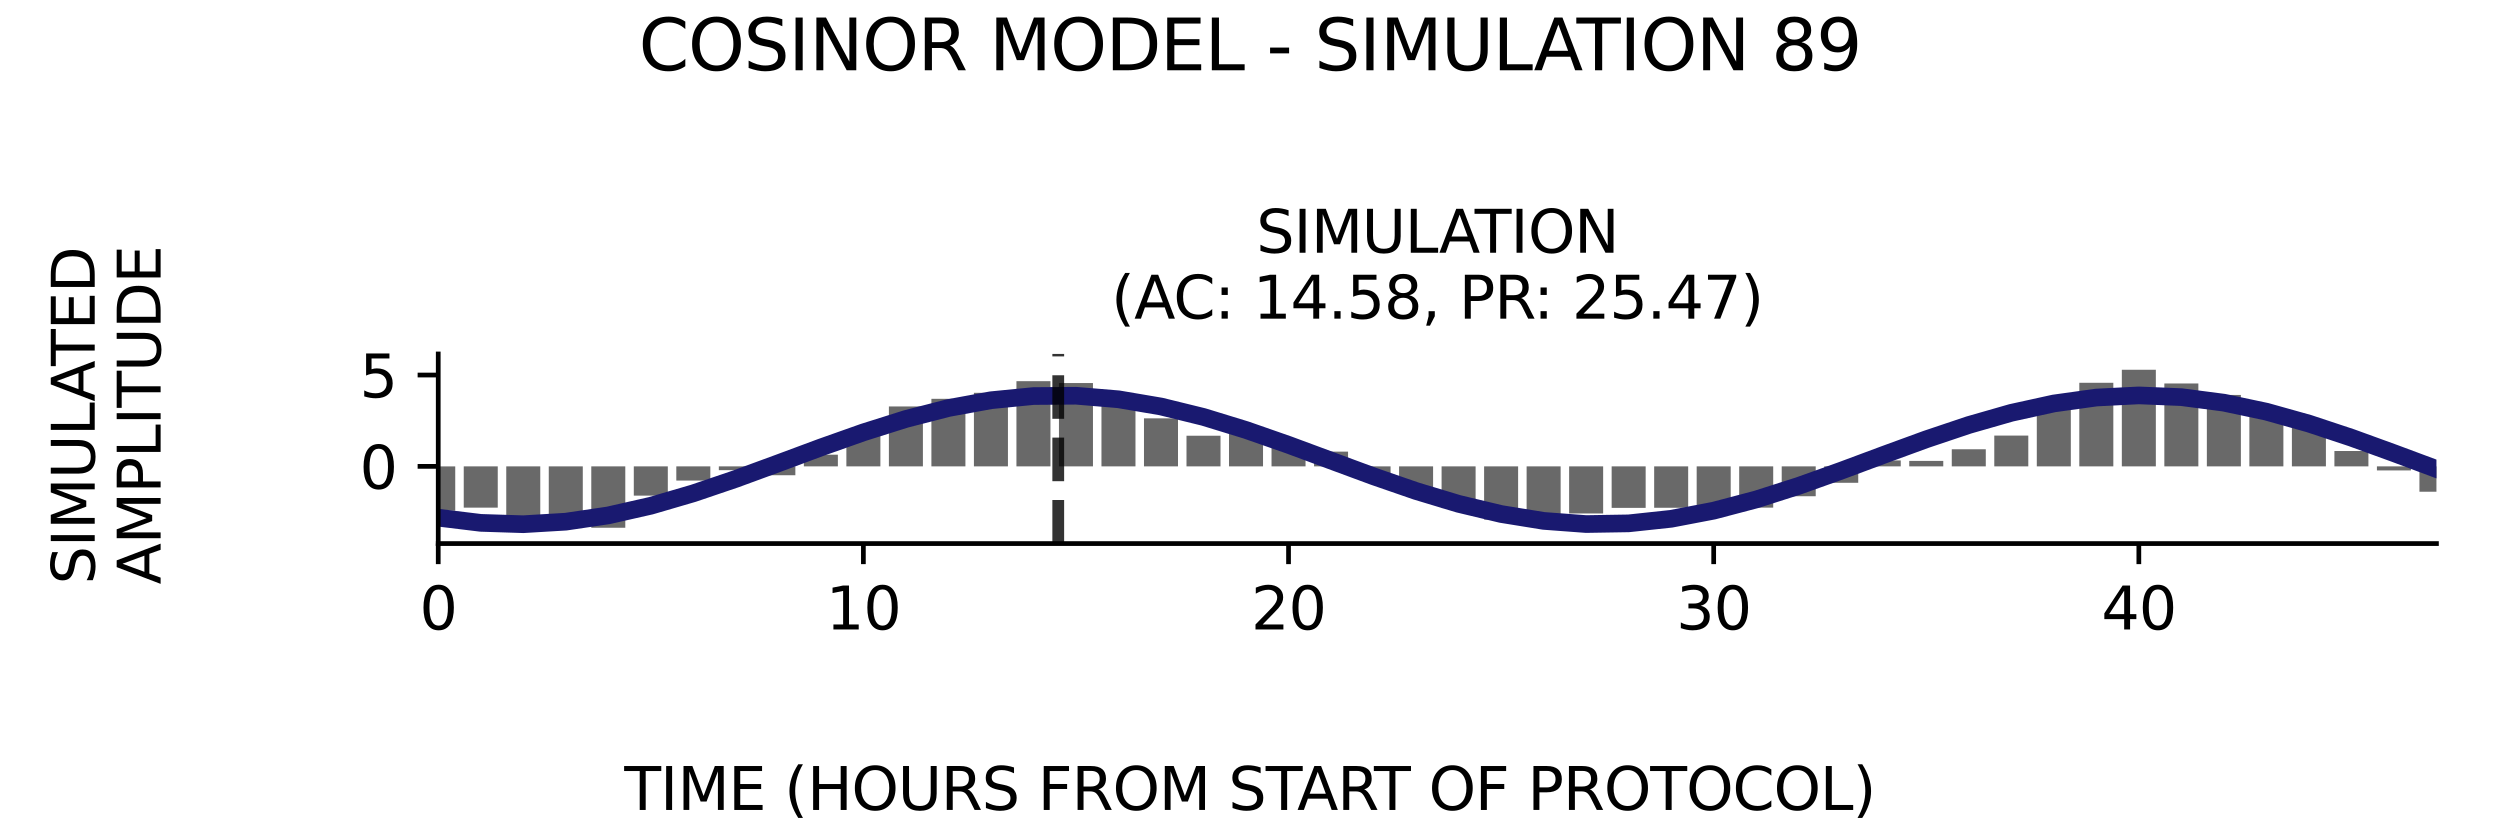 <?xml version="1.0" encoding="utf-8" standalone="no"?>
<!DOCTYPE svg PUBLIC "-//W3C//DTD SVG 1.1//EN"
  "http://www.w3.org/Graphics/SVG/1.1/DTD/svg11.dtd">
<svg xmlns:xlink="http://www.w3.org/1999/xlink" width="424.8pt" height="141.12pt" viewBox="0 0 424.8 141.12" xmlns="http://www.w3.org/2000/svg" version="1.1">
 <defs>
  <style type="text/css">*{stroke-linejoin: round; stroke-linecap: butt}</style>
 </defs>
 <g id="figure_1">
  <g id="patch_1">
   <path d="M 0 141.12 
L 424.8 141.12 
L 424.8 0 
L 0 0 
z
" style="fill: #ffffff"/>
  </g>
  <g id="axes_1">
   <g id="patch_2">
    <path d="M 74.464 92.36 
L 414 92.36 
L 414 60.144 
L 74.464 60.144 
z
" style="fill: #ffffff"/>
   </g>
   <g id="patch_3">
    <path d="M 71.574 79.246 
L 77.354 79.246 
L 77.354 86.787 
L 71.574 86.787 
z
" clip-path="url(#pd2a2e67497)" style="fill: #696969"/>
   </g>
   <g id="patch_4">
    <path d="M 78.799 79.246 
L 84.578 79.246 
L 84.578 86.259 
L 78.799 86.259 
z
" clip-path="url(#pd2a2e67497)" style="fill: #696969"/>
   </g>
   <g id="patch_5">
    <path d="M 86.023 79.246 
L 91.802 79.246 
L 91.802 88.291 
L 86.023 88.291 
z
" clip-path="url(#pd2a2e67497)" style="fill: #696969"/>
   </g>
   <g id="patch_6">
    <path d="M 93.247 79.246 
L 99.026 79.246 
L 99.026 89.593 
L 93.247 89.593 
z
" clip-path="url(#pd2a2e67497)" style="fill: #696969"/>
   </g>
   <g id="patch_7">
    <path d="M 100.471 79.246 
L 106.25 79.246 
L 106.25 89.675 
L 100.471 89.675 
z
" clip-path="url(#pd2a2e67497)" style="fill: #696969"/>
   </g>
   <g id="patch_8">
    <path d="M 107.695 79.246 
L 113.475 79.246 
L 113.475 84.218 
L 107.695 84.218 
z
" clip-path="url(#pd2a2e67497)" style="fill: #696969"/>
   </g>
   <g id="patch_9">
    <path d="M 114.919 79.246 
L 120.699 79.246 
L 120.699 81.658 
L 114.919 81.658 
z
" clip-path="url(#pd2a2e67497)" style="fill: #696969"/>
   </g>
   <g id="patch_10">
    <path d="M 122.144 79.246 
L 127.923 79.246 
L 127.923 79.89 
L 122.144 79.89 
z
" clip-path="url(#pd2a2e67497)" style="fill: #696969"/>
   </g>
   <g id="patch_11">
    <path d="M 129.368 79.246 
L 135.147 79.246 
L 135.147 80.753 
L 129.368 80.753 
z
" clip-path="url(#pd2a2e67497)" style="fill: #696969"/>
   </g>
   <g id="patch_12">
    <path d="M 136.592 79.246 
L 142.371 79.246 
L 142.371 77.262 
L 136.592 77.262 
z
" clip-path="url(#pd2a2e67497)" style="fill: #696969"/>
   </g>
   <g id="patch_13">
    <path d="M 143.816 79.246 
L 149.595 79.246 
L 149.595 73.241 
L 143.816 73.241 
z
" clip-path="url(#pd2a2e67497)" style="fill: #696969"/>
   </g>
   <g id="patch_14">
    <path d="M 151.04 79.246 
L 156.82 79.246 
L 156.82 69.065 
L 151.04 69.065 
z
" clip-path="url(#pd2a2e67497)" style="fill: #696969"/>
   </g>
   <g id="patch_15">
    <path d="M 158.264 79.246 
L 164.044 79.246 
L 164.044 67.766 
L 158.264 67.766 
z
" clip-path="url(#pd2a2e67497)" style="fill: #696969"/>
   </g>
   <g id="patch_16">
    <path d="M 165.489 79.246 
L 171.268 79.246 
L 171.268 66.746 
L 165.489 66.746 
z
" clip-path="url(#pd2a2e67497)" style="fill: #696969"/>
   </g>
   <g id="patch_17">
    <path d="M 172.713 79.246 
L 178.492 79.246 
L 178.492 64.77 
L 172.713 64.77 
z
" clip-path="url(#pd2a2e67497)" style="fill: #696969"/>
   </g>
   <g id="patch_18">
    <path d="M 179.937 79.246 
L 185.716 79.246 
L 185.716 65.087 
L 179.937 65.087 
z
" clip-path="url(#pd2a2e67497)" style="fill: #696969"/>
   </g>
   <g id="patch_19">
    <path d="M 187.161 79.246 
L 192.94 79.246 
L 192.94 67.375 
L 187.161 67.375 
z
" clip-path="url(#pd2a2e67497)" style="fill: #696969"/>
   </g>
   <g id="patch_20">
    <path d="M 194.385 79.246 
L 200.165 79.246 
L 200.165 71.084 
L 194.385 71.084 
z
" clip-path="url(#pd2a2e67497)" style="fill: #696969"/>
   </g>
   <g id="patch_21">
    <path d="M 201.609 79.246 
L 207.389 79.246 
L 207.389 74.039 
L 201.609 74.039 
z
" clip-path="url(#pd2a2e67497)" style="fill: #696969"/>
   </g>
   <g id="patch_22">
    <path d="M 208.834 79.246 
L 214.613 79.246 
L 214.613 73.332 
L 208.834 73.332 
z
" clip-path="url(#pd2a2e67497)" style="fill: #696969"/>
   </g>
   <g id="patch_23">
    <path d="M 216.058 79.246 
L 221.837 79.246 
L 221.837 75.144 
L 216.058 75.144 
z
" clip-path="url(#pd2a2e67497)" style="fill: #696969"/>
   </g>
   <g id="patch_24">
    <path d="M 223.282 79.246 
L 229.061 79.246 
L 229.061 76.741 
L 223.282 76.741 
z
" clip-path="url(#pd2a2e67497)" style="fill: #696969"/>
   </g>
   <g id="patch_25">
    <path d="M 230.506 79.246 
L 236.285 79.246 
L 236.285 81.08 
L 230.506 81.08 
z
" clip-path="url(#pd2a2e67497)" style="fill: #696969"/>
   </g>
   <g id="patch_26">
    <path d="M 237.73 79.246 
L 243.51 79.246 
L 243.51 83.562 
L 237.73 83.562 
z
" clip-path="url(#pd2a2e67497)" style="fill: #696969"/>
   </g>
   <g id="patch_27">
    <path d="M 244.954 79.246 
L 250.734 79.246 
L 250.734 86.333 
L 244.954 86.333 
z
" clip-path="url(#pd2a2e67497)" style="fill: #696969"/>
   </g>
   <g id="patch_28">
    <path d="M 252.179 79.246 
L 257.958 79.246 
L 257.958 88.295 
L 252.179 88.295 
z
" clip-path="url(#pd2a2e67497)" style="fill: #696969"/>
   </g>
   <g id="patch_29">
    <path d="M 259.403 79.246 
L 265.182 79.246 
L 265.182 87.789 
L 259.403 87.789 
z
" clip-path="url(#pd2a2e67497)" style="fill: #696969"/>
   </g>
   <g id="patch_30">
    <path d="M 266.627 79.246 
L 272.406 79.246 
L 272.406 87.249 
L 266.627 87.249 
z
" clip-path="url(#pd2a2e67497)" style="fill: #696969"/>
   </g>
   <g id="patch_31">
    <path d="M 273.851 79.246 
L 279.63 79.246 
L 279.63 86.298 
L 273.851 86.298 
z
" clip-path="url(#pd2a2e67497)" style="fill: #696969"/>
   </g>
   <g id="patch_32">
    <path d="M 281.075 79.246 
L 286.855 79.246 
L 286.855 86.281 
L 281.075 86.281 
z
" clip-path="url(#pd2a2e67497)" style="fill: #696969"/>
   </g>
   <g id="patch_33">
    <path d="M 288.299 79.246 
L 294.079 79.246 
L 294.079 86.072 
L 288.299 86.072 
z
" clip-path="url(#pd2a2e67497)" style="fill: #696969"/>
   </g>
   <g id="patch_34">
    <path d="M 295.524 79.246 
L 301.303 79.246 
L 301.303 86.257 
L 295.524 86.257 
z
" clip-path="url(#pd2a2e67497)" style="fill: #696969"/>
   </g>
   <g id="patch_35">
    <path d="M 302.748 79.246 
L 308.527 79.246 
L 308.527 84.321 
L 302.748 84.321 
z
" clip-path="url(#pd2a2e67497)" style="fill: #696969"/>
   </g>
   <g id="patch_36">
    <path d="M 309.972 79.246 
L 315.751 79.246 
L 315.751 82.036 
L 309.972 82.036 
z
" clip-path="url(#pd2a2e67497)" style="fill: #696969"/>
   </g>
   <g id="patch_37">
    <path d="M 317.196 79.246 
L 322.975 79.246 
L 322.975 78.237 
L 317.196 78.237 
z
" clip-path="url(#pd2a2e67497)" style="fill: #696969"/>
   </g>
   <g id="patch_38">
    <path d="M 324.42 79.246 
L 330.2 79.246 
L 330.2 78.317 
L 324.42 78.317 
z
" clip-path="url(#pd2a2e67497)" style="fill: #696969"/>
   </g>
   <g id="patch_39">
    <path d="M 331.644 79.246 
L 337.424 79.246 
L 337.424 76.34 
L 331.644 76.34 
z
" clip-path="url(#pd2a2e67497)" style="fill: #696969"/>
   </g>
   <g id="patch_40">
    <path d="M 338.869 79.246 
L 344.648 79.246 
L 344.648 74.014 
L 338.869 74.014 
z
" clip-path="url(#pd2a2e67497)" style="fill: #696969"/>
   </g>
   <g id="patch_41">
    <path d="M 346.093 79.246 
L 351.872 79.246 
L 351.872 68.228 
L 346.093 68.228 
z
" clip-path="url(#pd2a2e67497)" style="fill: #696969"/>
   </g>
   <g id="patch_42">
    <path d="M 353.317 79.246 
L 359.096 79.246 
L 359.096 65.042 
L 353.317 65.042 
z
" clip-path="url(#pd2a2e67497)" style="fill: #696969"/>
   </g>
   <g id="patch_43">
    <path d="M 360.541 79.246 
L 366.32 79.246 
L 366.32 62.829 
L 360.541 62.829 
z
" clip-path="url(#pd2a2e67497)" style="fill: #696969"/>
   </g>
   <g id="patch_44">
    <path d="M 367.765 79.246 
L 373.545 79.246 
L 373.545 65.16 
L 367.765 65.16 
z
" clip-path="url(#pd2a2e67497)" style="fill: #696969"/>
   </g>
   <g id="patch_45">
    <path d="M 374.989 79.246 
L 380.769 79.246 
L 380.769 67.11 
L 374.989 67.11 
z
" clip-path="url(#pd2a2e67497)" style="fill: #696969"/>
   </g>
   <g id="patch_46">
    <path d="M 382.214 79.246 
L 387.993 79.246 
L 387.993 70.489 
L 382.214 70.489 
z
" clip-path="url(#pd2a2e67497)" style="fill: #696969"/>
   </g>
   <g id="patch_47">
    <path d="M 389.438 79.246 
L 395.217 79.246 
L 395.217 71.617 
L 389.438 71.617 
z
" clip-path="url(#pd2a2e67497)" style="fill: #696969"/>
   </g>
   <g id="patch_48">
    <path d="M 396.662 79.246 
L 402.441 79.246 
L 402.441 76.636 
L 396.662 76.636 
z
" clip-path="url(#pd2a2e67497)" style="fill: #696969"/>
   </g>
   <g id="patch_49">
    <path d="M 403.886 79.246 
L 409.665 79.246 
L 409.665 79.935 
L 403.886 79.935 
z
" clip-path="url(#pd2a2e67497)" style="fill: #696969"/>
   </g>
   <g id="patch_50">
    <path d="M 411.11 79.246 
L 416.89 79.246 
L 416.89 83.552 
L 411.11 83.552 
z
" clip-path="url(#pd2a2e67497)" style="fill: #696969"/>
   </g>
   <g id="matplotlib.axis_1">
    <g id="xtick_1">
     <g id="line2d_1">
      <defs>
       <path id="m95b8d2ab31" d="M 0 0 
L 0 3.5 
" style="stroke: #000000; stroke-width: 0.8"/>
      </defs>
      <g>
       <use xlink:href="#m95b8d2ab31" x="74.464" y="92.36" style="stroke: #000000; stroke-width: 0.8"/>
      </g>
     </g>
     <g id="text_1">
      <!-- 0 -->
      <g transform="translate(71.283 106.958) scale(0.1 -0.1)">
       <defs>
        <path id="DejaVuSans-30" d="M 2034 4250 
Q 1547 4250 1301 3770 
Q 1056 3291 1056 2328 
Q 1056 1369 1301 889 
Q 1547 409 2034 409 
Q 2525 409 2770 889 
Q 3016 1369 3016 2328 
Q 3016 3291 2770 3770 
Q 2525 4250 2034 4250 
z
M 2034 4750 
Q 2819 4750 3233 4129 
Q 3647 3509 3647 2328 
Q 3647 1150 3233 529 
Q 2819 -91 2034 -91 
Q 1250 -91 836 529 
Q 422 1150 422 2328 
Q 422 3509 836 4129 
Q 1250 4750 2034 4750 
z
" transform="scale(0.016)"/>
       </defs>
       <use xlink:href="#DejaVuSans-30"/>
      </g>
     </g>
    </g>
    <g id="xtick_2">
     <g id="line2d_2">
      <g>
       <use xlink:href="#m95b8d2ab31" x="146.706" y="92.36" style="stroke: #000000; stroke-width: 0.8"/>
      </g>
     </g>
     <g id="text_2">
      <!-- 10 -->
      <g transform="translate(140.343 106.958) scale(0.1 -0.1)">
       <defs>
        <path id="DejaVuSans-31" d="M 794 531 
L 1825 531 
L 1825 4091 
L 703 3866 
L 703 4441 
L 1819 4666 
L 2450 4666 
L 2450 531 
L 3481 531 
L 3481 0 
L 794 0 
L 794 531 
z
" transform="scale(0.016)"/>
       </defs>
       <use xlink:href="#DejaVuSans-31"/>
       <use xlink:href="#DejaVuSans-30" x="63.623"/>
      </g>
     </g>
    </g>
    <g id="xtick_3">
     <g id="line2d_3">
      <g>
       <use xlink:href="#m95b8d2ab31" x="218.947" y="92.36" style="stroke: #000000; stroke-width: 0.8"/>
      </g>
     </g>
     <g id="text_3">
      <!-- 20 -->
      <g transform="translate(212.585 106.958) scale(0.1 -0.1)">
       <defs>
        <path id="DejaVuSans-32" d="M 1228 531 
L 3431 531 
L 3431 0 
L 469 0 
L 469 531 
Q 828 903 1448 1529 
Q 2069 2156 2228 2338 
Q 2531 2678 2651 2914 
Q 2772 3150 2772 3378 
Q 2772 3750 2511 3984 
Q 2250 4219 1831 4219 
Q 1534 4219 1204 4116 
Q 875 4013 500 3803 
L 500 4441 
Q 881 4594 1212 4672 
Q 1544 4750 1819 4750 
Q 2544 4750 2975 4387 
Q 3406 4025 3406 3419 
Q 3406 3131 3298 2873 
Q 3191 2616 2906 2266 
Q 2828 2175 2409 1742 
Q 1991 1309 1228 531 
z
" transform="scale(0.016)"/>
       </defs>
       <use xlink:href="#DejaVuSans-32"/>
       <use xlink:href="#DejaVuSans-30" x="63.623"/>
      </g>
     </g>
    </g>
    <g id="xtick_4">
     <g id="line2d_4">
      <g>
       <use xlink:href="#m95b8d2ab31" x="291.189" y="92.36" style="stroke: #000000; stroke-width: 0.8"/>
      </g>
     </g>
     <g id="text_4">
      <!-- 30 -->
      <g transform="translate(284.827 106.958) scale(0.1 -0.1)">
       <defs>
        <path id="DejaVuSans-33" d="M 2597 2516 
Q 3050 2419 3304 2112 
Q 3559 1806 3559 1356 
Q 3559 666 3084 287 
Q 2609 -91 1734 -91 
Q 1441 -91 1130 -33 
Q 819 25 488 141 
L 488 750 
Q 750 597 1062 519 
Q 1375 441 1716 441 
Q 2309 441 2620 675 
Q 2931 909 2931 1356 
Q 2931 1769 2642 2001 
Q 2353 2234 1838 2234 
L 1294 2234 
L 1294 2753 
L 1863 2753 
Q 2328 2753 2575 2939 
Q 2822 3125 2822 3475 
Q 2822 3834 2567 4026 
Q 2313 4219 1838 4219 
Q 1578 4219 1281 4162 
Q 984 4106 628 3988 
L 628 4550 
Q 988 4650 1302 4700 
Q 1616 4750 1894 4750 
Q 2613 4750 3031 4423 
Q 3450 4097 3450 3541 
Q 3450 3153 3228 2886 
Q 3006 2619 2597 2516 
z
" transform="scale(0.016)"/>
       </defs>
       <use xlink:href="#DejaVuSans-33"/>
       <use xlink:href="#DejaVuSans-30" x="63.623"/>
      </g>
     </g>
    </g>
    <g id="xtick_5">
     <g id="line2d_5">
      <g>
       <use xlink:href="#m95b8d2ab31" x="363.431" y="92.36" style="stroke: #000000; stroke-width: 0.8"/>
      </g>
     </g>
     <g id="text_5">
      <!-- 40 -->
      <g transform="translate(357.068 106.958) scale(0.1 -0.1)">
       <defs>
        <path id="DejaVuSans-34" d="M 2419 4116 
L 825 1625 
L 2419 1625 
L 2419 4116 
z
M 2253 4666 
L 3047 4666 
L 3047 1625 
L 3713 1625 
L 3713 1100 
L 3047 1100 
L 3047 0 
L 2419 0 
L 2419 1100 
L 313 1100 
L 313 1709 
L 2253 4666 
z
" transform="scale(0.016)"/>
       </defs>
       <use xlink:href="#DejaVuSans-34"/>
       <use xlink:href="#DejaVuSans-30" x="63.623"/>
      </g>
     </g>
    </g>
   </g>
   <g id="matplotlib.axis_2">
    <g id="ytick_1">
     <g id="line2d_6">
      <defs>
       <path id="me4885317d8" d="M 0 0 
L -3.5 0 
" style="stroke: #000000; stroke-width: 0.8"/>
      </defs>
      <g>
       <use xlink:href="#me4885317d8" x="74.464" y="79.246" style="stroke: #000000; stroke-width: 0.8"/>
      </g>
     </g>
     <g id="text_6">
      <!-- 0 -->
      <g transform="translate(61.102 83.045) scale(0.1 -0.1)">
       <use xlink:href="#DejaVuSans-30"/>
      </g>
     </g>
    </g>
    <g id="ytick_2">
     <g id="line2d_7">
      <g>
       <use xlink:href="#me4885317d8" x="74.464" y="63.729" style="stroke: #000000; stroke-width: 0.8"/>
      </g>
     </g>
     <g id="text_7">
      <!-- 5 -->
      <g transform="translate(61.102 67.529) scale(0.1 -0.1)">
       <defs>
        <path id="DejaVuSans-35" d="M 691 4666 
L 3169 4666 
L 3169 4134 
L 1269 4134 
L 1269 2991 
Q 1406 3038 1543 3061 
Q 1681 3084 1819 3084 
Q 2600 3084 3056 2656 
Q 3513 2228 3513 1497 
Q 3513 744 3044 326 
Q 2575 -91 1722 -91 
Q 1428 -91 1123 -41 
Q 819 9 494 109 
L 494 744 
Q 775 591 1075 516 
Q 1375 441 1709 441 
Q 2250 441 2565 725 
Q 2881 1009 2881 1497 
Q 2881 1984 2565 2268 
Q 2250 2553 1709 2553 
Q 1456 2553 1204 2497 
Q 953 2441 691 2322 
L 691 4666 
z
" transform="scale(0.016)"/>
       </defs>
       <use xlink:href="#DejaVuSans-35"/>
      </g>
     </g>
    </g>
   </g>
   <g id="line2d_8">
    <path d="M 74.464 87.964 
L 81.688 88.844 
L 88.912 89.075 
L 96.137 88.644 
L 103.361 87.576 
L 110.585 85.937 
L 117.809 83.825 
L 125.033 81.369 
L 132.257 78.716 
L 139.482 76.029 
L 146.706 73.469 
L 153.93 71.191 
L 161.154 69.333 
L 168.378 68.009 
L 175.602 67.297 
L 182.827 67.242 
L 190.051 67.846 
L 197.275 69.073 
L 204.499 70.848 
L 211.723 73.065 
L 218.947 75.588 
L 226.172 78.266 
L 233.396 80.936 
L 240.62 83.435 
L 247.844 85.614 
L 255.068 87.34 
L 262.292 88.509 
L 269.517 89.049 
L 276.741 88.928 
L 283.965 88.154 
L 291.189 86.773 
L 298.413 84.869 
L 305.637 82.557 
L 312.862 79.977 
L 320.086 77.286 
L 327.31 74.646 
L 334.534 72.217 
L 341.758 70.146 
L 348.982 68.559 
L 356.207 67.552 
L 363.431 67.185 
L 370.655 67.481 
L 377.879 68.423 
L 385.103 69.952 
L 392.327 71.976 
L 399.552 74.374 
L 406.776 76.999 
L 414 79.692 
" clip-path="url(#pd2a2e67497)" style="fill: none; stroke: #191970; stroke-width: 3; stroke-linecap: square"/>
   </g>
   <g id="line2d_9">
    <path d="M 179.817 92.36 
L 179.817 60.144 
" clip-path="url(#pd2a2e67497)" style="fill: none; stroke-dasharray: 7.4,3.2; stroke-dashoffset: 0; stroke: #000000; stroke-opacity: 0.8; stroke-width: 2"/>
   </g>
   <g id="patch_51">
    <path d="M 74.464 92.36 
L 74.464 60.144 
" style="fill: none; stroke: #000000; stroke-width: 0.8; stroke-linejoin: miter; stroke-linecap: square"/>
   </g>
   <g id="patch_52">
    <path d="M 74.464 92.36 
L 414 92.36 
" style="fill: none; stroke: #000000; stroke-width: 0.8; stroke-linejoin: miter; stroke-linecap: square"/>
   </g>
   <g id="text_8">
    <!-- SIMULATION -->
    <g transform="translate(213.473 42.946) scale(0.1 -0.1)">
     <defs>
      <path id="DejaVuSans-53" d="M 3425 4513 
L 3425 3897 
Q 3066 4069 2747 4153 
Q 2428 4238 2131 4238 
Q 1616 4238 1336 4038 
Q 1056 3838 1056 3469 
Q 1056 3159 1242 3001 
Q 1428 2844 1947 2747 
L 2328 2669 
Q 3034 2534 3370 2195 
Q 3706 1856 3706 1288 
Q 3706 609 3251 259 
Q 2797 -91 1919 -91 
Q 1588 -91 1214 -16 
Q 841 59 441 206 
L 441 856 
Q 825 641 1194 531 
Q 1563 422 1919 422 
Q 2459 422 2753 634 
Q 3047 847 3047 1241 
Q 3047 1584 2836 1778 
Q 2625 1972 2144 2069 
L 1759 2144 
Q 1053 2284 737 2584 
Q 422 2884 422 3419 
Q 422 4038 858 4394 
Q 1294 4750 2059 4750 
Q 2388 4750 2728 4690 
Q 3069 4631 3425 4513 
z
" transform="scale(0.016)"/>
      <path id="DejaVuSans-49" d="M 628 4666 
L 1259 4666 
L 1259 0 
L 628 0 
L 628 4666 
z
" transform="scale(0.016)"/>
      <path id="DejaVuSans-4d" d="M 628 4666 
L 1569 4666 
L 2759 1491 
L 3956 4666 
L 4897 4666 
L 4897 0 
L 4281 0 
L 4281 4097 
L 3078 897 
L 2444 897 
L 1241 4097 
L 1241 0 
L 628 0 
L 628 4666 
z
" transform="scale(0.016)"/>
      <path id="DejaVuSans-55" d="M 556 4666 
L 1191 4666 
L 1191 1831 
Q 1191 1081 1462 751 
Q 1734 422 2344 422 
Q 2950 422 3222 751 
Q 3494 1081 3494 1831 
L 3494 4666 
L 4128 4666 
L 4128 1753 
Q 4128 841 3676 375 
Q 3225 -91 2344 -91 
Q 1459 -91 1007 375 
Q 556 841 556 1753 
L 556 4666 
z
" transform="scale(0.016)"/>
      <path id="DejaVuSans-4c" d="M 628 4666 
L 1259 4666 
L 1259 531 
L 3531 531 
L 3531 0 
L 628 0 
L 628 4666 
z
" transform="scale(0.016)"/>
      <path id="DejaVuSans-41" d="M 2188 4044 
L 1331 1722 
L 3047 1722 
L 2188 4044 
z
M 1831 4666 
L 2547 4666 
L 4325 0 
L 3669 0 
L 3244 1197 
L 1141 1197 
L 716 0 
L 50 0 
L 1831 4666 
z
" transform="scale(0.016)"/>
      <path id="DejaVuSans-54" d="M -19 4666 
L 3928 4666 
L 3928 4134 
L 2272 4134 
L 2272 0 
L 1638 0 
L 1638 4134 
L -19 4134 
L -19 4666 
z
" transform="scale(0.016)"/>
      <path id="DejaVuSans-4f" d="M 2522 4238 
Q 1834 4238 1429 3725 
Q 1025 3213 1025 2328 
Q 1025 1447 1429 934 
Q 1834 422 2522 422 
Q 3209 422 3611 934 
Q 4013 1447 4013 2328 
Q 4013 3213 3611 3725 
Q 3209 4238 2522 4238 
z
M 2522 4750 
Q 3503 4750 4090 4092 
Q 4678 3434 4678 2328 
Q 4678 1225 4090 567 
Q 3503 -91 2522 -91 
Q 1538 -91 948 565 
Q 359 1222 359 2328 
Q 359 3434 948 4092 
Q 1538 4750 2522 4750 
z
" transform="scale(0.016)"/>
      <path id="DejaVuSans-4e" d="M 628 4666 
L 1478 4666 
L 3547 763 
L 3547 4666 
L 4159 4666 
L 4159 0 
L 3309 0 
L 1241 3903 
L 1241 0 
L 628 0 
L 628 4666 
z
" transform="scale(0.016)"/>
     </defs>
     <use xlink:href="#DejaVuSans-53"/>
     <use xlink:href="#DejaVuSans-49" x="63.477"/>
     <use xlink:href="#DejaVuSans-4d" x="92.969"/>
     <use xlink:href="#DejaVuSans-55" x="179.248"/>
     <use xlink:href="#DejaVuSans-4c" x="252.441"/>
     <use xlink:href="#DejaVuSans-41" x="310.404"/>
     <use xlink:href="#DejaVuSans-54" x="371.062"/>
     <use xlink:href="#DejaVuSans-49" x="432.146"/>
     <use xlink:href="#DejaVuSans-4f" x="461.639"/>
     <use xlink:href="#DejaVuSans-4e" x="540.35"/>
    </g>
    <!-- (AC: 14.58, PR: 25.47) -->
    <g transform="translate(188.82 54.144) scale(0.1 -0.1)">
     <defs>
      <path id="DejaVuSans-28" d="M 1984 4856 
Q 1566 4138 1362 3434 
Q 1159 2731 1159 2009 
Q 1159 1288 1364 580 
Q 1569 -128 1984 -844 
L 1484 -844 
Q 1016 -109 783 600 
Q 550 1309 550 2009 
Q 550 2706 781 3412 
Q 1013 4119 1484 4856 
L 1984 4856 
z
" transform="scale(0.016)"/>
      <path id="DejaVuSans-43" d="M 4122 4306 
L 4122 3641 
Q 3803 3938 3442 4084 
Q 3081 4231 2675 4231 
Q 1875 4231 1450 3742 
Q 1025 3253 1025 2328 
Q 1025 1406 1450 917 
Q 1875 428 2675 428 
Q 3081 428 3442 575 
Q 3803 722 4122 1019 
L 4122 359 
Q 3791 134 3420 21 
Q 3050 -91 2638 -91 
Q 1578 -91 968 557 
Q 359 1206 359 2328 
Q 359 3453 968 4101 
Q 1578 4750 2638 4750 
Q 3056 4750 3426 4639 
Q 3797 4528 4122 4306 
z
" transform="scale(0.016)"/>
      <path id="DejaVuSans-3a" d="M 750 794 
L 1409 794 
L 1409 0 
L 750 0 
L 750 794 
z
M 750 3309 
L 1409 3309 
L 1409 2516 
L 750 2516 
L 750 3309 
z
" transform="scale(0.016)"/>
      <path id="DejaVuSans-20" transform="scale(0.016)"/>
      <path id="DejaVuSans-2e" d="M 684 794 
L 1344 794 
L 1344 0 
L 684 0 
L 684 794 
z
" transform="scale(0.016)"/>
      <path id="DejaVuSans-38" d="M 2034 2216 
Q 1584 2216 1326 1975 
Q 1069 1734 1069 1313 
Q 1069 891 1326 650 
Q 1584 409 2034 409 
Q 2484 409 2743 651 
Q 3003 894 3003 1313 
Q 3003 1734 2745 1975 
Q 2488 2216 2034 2216 
z
M 1403 2484 
Q 997 2584 770 2862 
Q 544 3141 544 3541 
Q 544 4100 942 4425 
Q 1341 4750 2034 4750 
Q 2731 4750 3128 4425 
Q 3525 4100 3525 3541 
Q 3525 3141 3298 2862 
Q 3072 2584 2669 2484 
Q 3125 2378 3379 2068 
Q 3634 1759 3634 1313 
Q 3634 634 3220 271 
Q 2806 -91 2034 -91 
Q 1263 -91 848 271 
Q 434 634 434 1313 
Q 434 1759 690 2068 
Q 947 2378 1403 2484 
z
M 1172 3481 
Q 1172 3119 1398 2916 
Q 1625 2713 2034 2713 
Q 2441 2713 2670 2916 
Q 2900 3119 2900 3481 
Q 2900 3844 2670 4047 
Q 2441 4250 2034 4250 
Q 1625 4250 1398 4047 
Q 1172 3844 1172 3481 
z
" transform="scale(0.016)"/>
      <path id="DejaVuSans-2c" d="M 750 794 
L 1409 794 
L 1409 256 
L 897 -744 
L 494 -744 
L 750 256 
L 750 794 
z
" transform="scale(0.016)"/>
      <path id="DejaVuSans-50" d="M 1259 4147 
L 1259 2394 
L 2053 2394 
Q 2494 2394 2734 2622 
Q 2975 2850 2975 3272 
Q 2975 3691 2734 3919 
Q 2494 4147 2053 4147 
L 1259 4147 
z
M 628 4666 
L 2053 4666 
Q 2838 4666 3239 4311 
Q 3641 3956 3641 3272 
Q 3641 2581 3239 2228 
Q 2838 1875 2053 1875 
L 1259 1875 
L 1259 0 
L 628 0 
L 628 4666 
z
" transform="scale(0.016)"/>
      <path id="DejaVuSans-52" d="M 2841 2188 
Q 3044 2119 3236 1894 
Q 3428 1669 3622 1275 
L 4263 0 
L 3584 0 
L 2988 1197 
Q 2756 1666 2539 1819 
Q 2322 1972 1947 1972 
L 1259 1972 
L 1259 0 
L 628 0 
L 628 4666 
L 2053 4666 
Q 2853 4666 3247 4331 
Q 3641 3997 3641 3322 
Q 3641 2881 3436 2590 
Q 3231 2300 2841 2188 
z
M 1259 4147 
L 1259 2491 
L 2053 2491 
Q 2509 2491 2742 2702 
Q 2975 2913 2975 3322 
Q 2975 3731 2742 3939 
Q 2509 4147 2053 4147 
L 1259 4147 
z
" transform="scale(0.016)"/>
      <path id="DejaVuSans-37" d="M 525 4666 
L 3525 4666 
L 3525 4397 
L 1831 0 
L 1172 0 
L 2766 4134 
L 525 4134 
L 525 4666 
z
" transform="scale(0.016)"/>
      <path id="DejaVuSans-29" d="M 513 4856 
L 1013 4856 
Q 1481 4119 1714 3412 
Q 1947 2706 1947 2009 
Q 1947 1309 1714 600 
Q 1481 -109 1013 -844 
L 513 -844 
Q 928 -128 1133 580 
Q 1338 1288 1338 2009 
Q 1338 2731 1133 3434 
Q 928 4138 513 4856 
z
" transform="scale(0.016)"/>
     </defs>
     <use xlink:href="#DejaVuSans-28"/>
     <use xlink:href="#DejaVuSans-41" x="39.014"/>
     <use xlink:href="#DejaVuSans-43" x="105.672"/>
     <use xlink:href="#DejaVuSans-3a" x="175.496"/>
     <use xlink:href="#DejaVuSans-20" x="209.188"/>
     <use xlink:href="#DejaVuSans-31" x="240.975"/>
     <use xlink:href="#DejaVuSans-34" x="304.598"/>
     <use xlink:href="#DejaVuSans-2e" x="368.221"/>
     <use xlink:href="#DejaVuSans-35" x="400.008"/>
     <use xlink:href="#DejaVuSans-38" x="463.631"/>
     <use xlink:href="#DejaVuSans-2c" x="527.254"/>
     <use xlink:href="#DejaVuSans-20" x="559.041"/>
     <use xlink:href="#DejaVuSans-50" x="590.828"/>
     <use xlink:href="#DejaVuSans-52" x="651.131"/>
     <use xlink:href="#DejaVuSans-3a" x="717.488"/>
     <use xlink:href="#DejaVuSans-20" x="751.18"/>
     <use xlink:href="#DejaVuSans-32" x="782.967"/>
     <use xlink:href="#DejaVuSans-35" x="846.59"/>
     <use xlink:href="#DejaVuSans-2e" x="910.213"/>
     <use xlink:href="#DejaVuSans-34" x="942"/>
     <use xlink:href="#DejaVuSans-37" x="1005.623"/>
     <use xlink:href="#DejaVuSans-29" x="1069.246"/>
    </g>
   </g>
  </g>
  <g id="text_9">
   <!-- COSINOR MODEL - SIMULATION 89 -->
   <g transform="translate(108.534 11.941) scale(0.12 -0.12)">
    <defs>
     <path id="DejaVuSans-44" d="M 1259 4147 
L 1259 519 
L 2022 519 
Q 2988 519 3436 956 
Q 3884 1394 3884 2338 
Q 3884 3275 3436 3711 
Q 2988 4147 2022 4147 
L 1259 4147 
z
M 628 4666 
L 1925 4666 
Q 3281 4666 3915 4102 
Q 4550 3538 4550 2338 
Q 4550 1131 3912 565 
Q 3275 0 1925 0 
L 628 0 
L 628 4666 
z
" transform="scale(0.016)"/>
     <path id="DejaVuSans-45" d="M 628 4666 
L 3578 4666 
L 3578 4134 
L 1259 4134 
L 1259 2753 
L 3481 2753 
L 3481 2222 
L 1259 2222 
L 1259 531 
L 3634 531 
L 3634 0 
L 628 0 
L 628 4666 
z
" transform="scale(0.016)"/>
     <path id="DejaVuSans-2d" d="M 313 2009 
L 1997 2009 
L 1997 1497 
L 313 1497 
L 313 2009 
z
" transform="scale(0.016)"/>
     <path id="DejaVuSans-39" d="M 703 97 
L 703 672 
Q 941 559 1184 500 
Q 1428 441 1663 441 
Q 2288 441 2617 861 
Q 2947 1281 2994 2138 
Q 2813 1869 2534 1725 
Q 2256 1581 1919 1581 
Q 1219 1581 811 2004 
Q 403 2428 403 3163 
Q 403 3881 828 4315 
Q 1253 4750 1959 4750 
Q 2769 4750 3195 4129 
Q 3622 3509 3622 2328 
Q 3622 1225 3098 567 
Q 2575 -91 1691 -91 
Q 1453 -91 1209 -44 
Q 966 3 703 97 
z
M 1959 2075 
Q 2384 2075 2632 2365 
Q 2881 2656 2881 3163 
Q 2881 3666 2632 3958 
Q 2384 4250 1959 4250 
Q 1534 4250 1286 3958 
Q 1038 3666 1038 3163 
Q 1038 2656 1286 2365 
Q 1534 2075 1959 2075 
z
" transform="scale(0.016)"/>
    </defs>
    <use xlink:href="#DejaVuSans-43"/>
    <use xlink:href="#DejaVuSans-4f" x="69.824"/>
    <use xlink:href="#DejaVuSans-53" x="148.535"/>
    <use xlink:href="#DejaVuSans-49" x="212.012"/>
    <use xlink:href="#DejaVuSans-4e" x="241.504"/>
    <use xlink:href="#DejaVuSans-4f" x="316.309"/>
    <use xlink:href="#DejaVuSans-52" x="395.02"/>
    <use xlink:href="#DejaVuSans-20" x="464.502"/>
    <use xlink:href="#DejaVuSans-4d" x="496.289"/>
    <use xlink:href="#DejaVuSans-4f" x="582.568"/>
    <use xlink:href="#DejaVuSans-44" x="661.279"/>
    <use xlink:href="#DejaVuSans-45" x="738.281"/>
    <use xlink:href="#DejaVuSans-4c" x="801.465"/>
    <use xlink:href="#DejaVuSans-20" x="857.178"/>
    <use xlink:href="#DejaVuSans-2d" x="888.965"/>
    <use xlink:href="#DejaVuSans-20" x="925.049"/>
    <use xlink:href="#DejaVuSans-53" x="956.836"/>
    <use xlink:href="#DejaVuSans-49" x="1020.312"/>
    <use xlink:href="#DejaVuSans-4d" x="1049.805"/>
    <use xlink:href="#DejaVuSans-55" x="1136.084"/>
    <use xlink:href="#DejaVuSans-4c" x="1209.277"/>
    <use xlink:href="#DejaVuSans-41" x="1267.24"/>
    <use xlink:href="#DejaVuSans-54" x="1327.898"/>
    <use xlink:href="#DejaVuSans-49" x="1388.982"/>
    <use xlink:href="#DejaVuSans-4f" x="1418.475"/>
    <use xlink:href="#DejaVuSans-4e" x="1497.186"/>
    <use xlink:href="#DejaVuSans-20" x="1571.99"/>
    <use xlink:href="#DejaVuSans-38" x="1603.777"/>
    <use xlink:href="#DejaVuSans-39" x="1667.4"/>
   </g>
  </g>
  <g id="text_10">
   <!-- TIME (HOURS FROM START OF PROTOCOL) -->
   <g transform="translate(106.08 137.629) scale(0.1 -0.1)">
    <defs>
     <path id="DejaVuSans-48" d="M 628 4666 
L 1259 4666 
L 1259 2753 
L 3553 2753 
L 3553 4666 
L 4184 4666 
L 4184 0 
L 3553 0 
L 3553 2222 
L 1259 2222 
L 1259 0 
L 628 0 
L 628 4666 
z
" transform="scale(0.016)"/>
     <path id="DejaVuSans-46" d="M 628 4666 
L 3309 4666 
L 3309 4134 
L 1259 4134 
L 1259 2759 
L 3109 2759 
L 3109 2228 
L 1259 2228 
L 1259 0 
L 628 0 
L 628 4666 
z
" transform="scale(0.016)"/>
    </defs>
    <use xlink:href="#DejaVuSans-54"/>
    <use xlink:href="#DejaVuSans-49" x="61.084"/>
    <use xlink:href="#DejaVuSans-4d" x="90.576"/>
    <use xlink:href="#DejaVuSans-45" x="176.855"/>
    <use xlink:href="#DejaVuSans-20" x="240.039"/>
    <use xlink:href="#DejaVuSans-28" x="271.826"/>
    <use xlink:href="#DejaVuSans-48" x="310.84"/>
    <use xlink:href="#DejaVuSans-4f" x="386.035"/>
    <use xlink:href="#DejaVuSans-55" x="464.746"/>
    <use xlink:href="#DejaVuSans-52" x="537.939"/>
    <use xlink:href="#DejaVuSans-53" x="607.422"/>
    <use xlink:href="#DejaVuSans-20" x="670.898"/>
    <use xlink:href="#DejaVuSans-46" x="702.686"/>
    <use xlink:href="#DejaVuSans-52" x="760.205"/>
    <use xlink:href="#DejaVuSans-4f" x="829.688"/>
    <use xlink:href="#DejaVuSans-4d" x="908.398"/>
    <use xlink:href="#DejaVuSans-20" x="994.678"/>
    <use xlink:href="#DejaVuSans-53" x="1026.465"/>
    <use xlink:href="#DejaVuSans-54" x="1089.941"/>
    <use xlink:href="#DejaVuSans-41" x="1143.275"/>
    <use xlink:href="#DejaVuSans-52" x="1211.684"/>
    <use xlink:href="#DejaVuSans-54" x="1273.916"/>
    <use xlink:href="#DejaVuSans-20" x="1335"/>
    <use xlink:href="#DejaVuSans-4f" x="1366.787"/>
    <use xlink:href="#DejaVuSans-46" x="1445.498"/>
    <use xlink:href="#DejaVuSans-20" x="1503.018"/>
    <use xlink:href="#DejaVuSans-50" x="1534.805"/>
    <use xlink:href="#DejaVuSans-52" x="1595.107"/>
    <use xlink:href="#DejaVuSans-4f" x="1664.59"/>
    <use xlink:href="#DejaVuSans-54" x="1743.301"/>
    <use xlink:href="#DejaVuSans-4f" x="1804.385"/>
    <use xlink:href="#DejaVuSans-43" x="1883.096"/>
    <use xlink:href="#DejaVuSans-4f" x="1952.92"/>
    <use xlink:href="#DejaVuSans-4c" x="2031.631"/>
    <use xlink:href="#DejaVuSans-29" x="2087.344"/>
   </g>
  </g>
  <g id="text_11">
   <!-- SIMULATED -->
   <g transform="translate(16.094 99.293) rotate(-90) scale(0.1 -0.1)">
    <use xlink:href="#DejaVuSans-53"/>
    <use xlink:href="#DejaVuSans-49" x="63.477"/>
    <use xlink:href="#DejaVuSans-4d" x="92.969"/>
    <use xlink:href="#DejaVuSans-55" x="179.248"/>
    <use xlink:href="#DejaVuSans-4c" x="252.441"/>
    <use xlink:href="#DejaVuSans-41" x="310.404"/>
    <use xlink:href="#DejaVuSans-54" x="371.062"/>
    <use xlink:href="#DejaVuSans-45" x="432.146"/>
    <use xlink:href="#DejaVuSans-44" x="495.33"/>
   </g>
   <!-- AMPLITUDE -->
   <g transform="translate(27.292 99.293) rotate(-90) scale(0.1 -0.1)">
    <use xlink:href="#DejaVuSans-41"/>
    <use xlink:href="#DejaVuSans-4d" x="68.408"/>
    <use xlink:href="#DejaVuSans-50" x="154.688"/>
    <use xlink:href="#DejaVuSans-4c" x="214.99"/>
    <use xlink:href="#DejaVuSans-49" x="270.703"/>
    <use xlink:href="#DejaVuSans-54" x="300.195"/>
    <use xlink:href="#DejaVuSans-55" x="361.279"/>
    <use xlink:href="#DejaVuSans-44" x="434.473"/>
    <use xlink:href="#DejaVuSans-45" x="511.475"/>
   </g>
  </g>
 </g>
 <defs>
  <clipPath id="pd2a2e67497">
   <rect x="74.464" y="60.144" width="339.536" height="32.216"/>
  </clipPath>
 </defs>
</svg>
